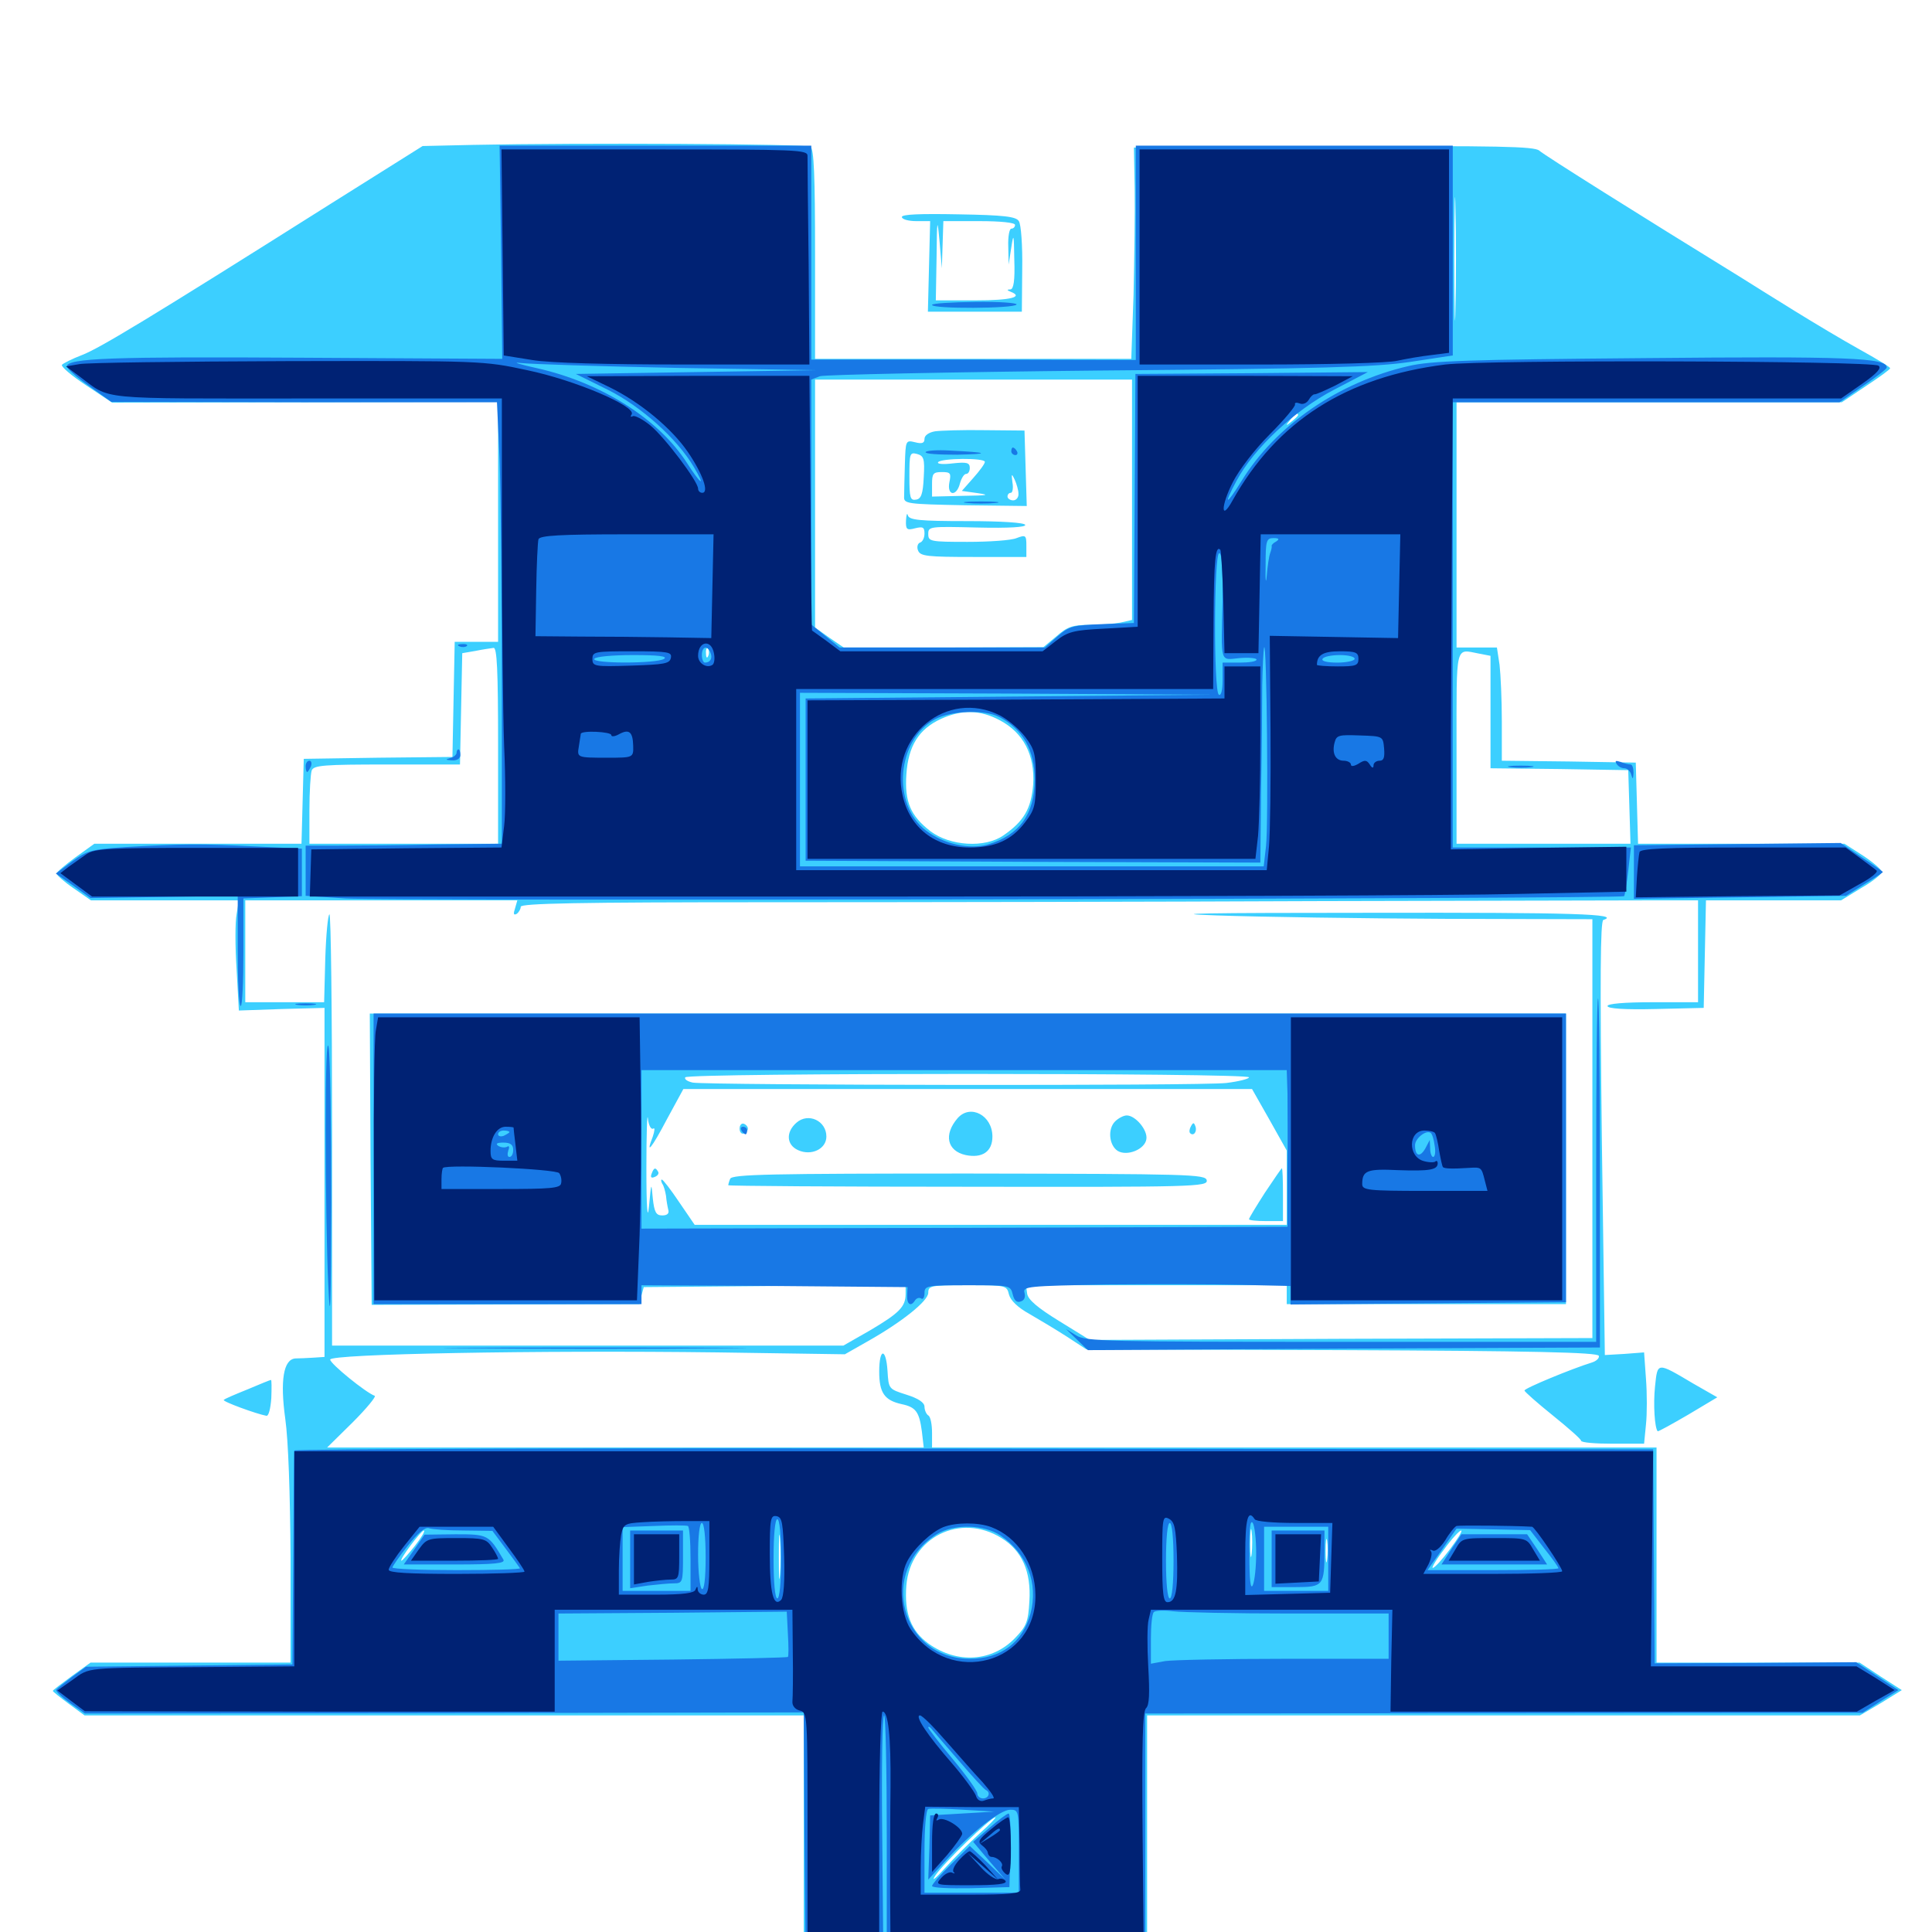 <svg xmlns="http://www.w3.org/2000/svg" viewBox="0 -1000 1000 1000">
	<path fill="#3ccfff" d="M244.727 -925L218.75 -924.414L171.484 -894.727C77.734 -835.547 51.562 -819.727 42.383 -816.211C37.305 -814.258 32.617 -811.914 32.031 -811.133C31.641 -810.156 37.109 -805.469 44.531 -800.586L58.008 -791.602L158.008 -791.797L257.812 -791.992V-729.883V-667.773H246.68H235.352L234.766 -638.086L234.18 -608.203L195.703 -607.812L157.227 -607.227L156.641 -585.352L156.055 -563.281H102.539H48.828L39.062 -556.25C33.789 -552.344 29.297 -548.633 29.297 -547.852C29.297 -547.07 33.203 -543.555 38.086 -540.234L47.07 -533.984H85.352H123.633L122.461 -526.758C121.68 -522.852 121.68 -509.961 122.461 -498.242L123.633 -476.953L145.898 -477.734L167.969 -478.32V-388.086V-297.656L162.109 -297.266C158.984 -297.07 154.688 -296.875 152.93 -296.875C146.68 -296.484 144.922 -285.352 147.656 -265.625C149.219 -254.688 150.195 -226.953 150.391 -193.75V-139.453H98.633H46.875L37.109 -132.422C31.836 -128.516 27.344 -125.195 27.344 -124.805C27.344 -124.414 31.055 -121.484 35.547 -118.164L43.75 -112.109H229.883H416.016V-49.609V12.891H504.883H593.75V-49.609V-112.109H778.125H962.695L973.633 -118.555L984.375 -125.195L973.438 -132.227L962.5 -139.453H909.961H857.422V-195.117V-250.781H669.922H482.422V-258.398C482.422 -262.695 481.641 -266.797 480.469 -267.383C479.492 -267.969 478.516 -270.117 478.516 -271.875C478.516 -274.023 475.391 -276.172 469.141 -278.125C459.961 -281.055 459.961 -281.055 459.375 -290.43C458.594 -302.539 455.078 -302.344 455.078 -290.039C455.078 -279.102 457.812 -275.195 466.602 -273.242C474.023 -271.68 475.781 -269.336 477.148 -259.18L478.125 -250.781H323.828H169.336L182.617 -263.867C189.844 -271.094 194.922 -277.344 193.945 -277.539C189.453 -279.102 170.898 -294.141 170.898 -296.289C170.898 -299.219 277.93 -301.172 371.484 -300L437.305 -299.023L448.633 -305.469C466.406 -315.43 480.469 -326.562 480.469 -330.859C480.469 -334.57 481.836 -334.766 500.781 -334.766C520.703 -334.766 521.094 -334.766 522.266 -329.883C523.047 -326.953 526.758 -323.242 532.812 -319.922C537.891 -316.992 546.68 -311.719 552.148 -308.203L562.305 -301.562L694.531 -301.172C793.164 -300.781 826.953 -300 827.539 -298.242C827.93 -297.07 826.367 -295.508 823.828 -294.727C813.672 -291.602 789.062 -281.445 789.062 -280.273C789.062 -279.688 795.703 -273.828 803.711 -267.383C811.719 -260.938 818.359 -255.078 818.359 -254.297C818.359 -253.32 825.781 -252.734 834.766 -252.734H850.977L851.953 -262.695C852.539 -268.164 852.539 -278.711 851.953 -286.328L850.977 -300L840.82 -299.219L830.664 -298.633L829.102 -410.938C828.125 -493.164 828.32 -523.242 829.883 -523.828C839.258 -526.953 814.648 -527.734 709.375 -527.539C624.023 -527.539 600.781 -527.148 629.883 -526.172C652.539 -525.391 705.469 -524.609 747.656 -524.414L824.219 -524.219V-415.82V-307.422L694.141 -307.031L564.062 -306.445L548.242 -316.211C537.109 -323.047 532.031 -327.344 531.641 -330.469L531.055 -334.766H598.438H666.016V-329.883V-325H738.281H810.547V-400.195V-475.391H500.977H191.406L191.797 -400L192.383 -324.609L261.719 -324.805L331.055 -325L332.031 -329.492L333.203 -333.789L400.977 -334.375L468.75 -334.766V-330.273C468.75 -323.633 465.43 -320.312 450.195 -311.328L436.523 -303.516H304.297H171.875V-415.43C171.875 -476.758 171.289 -526.953 170.508 -526.758C169.727 -526.367 168.75 -516.016 168.359 -503.711L167.773 -481.25H147.461H126.953V-507.617V-533.984H197.461H267.773L266.602 -529.883C265.625 -526.953 265.82 -526.172 267.383 -526.953C268.555 -527.734 269.531 -529.492 269.531 -530.664C269.531 -532.422 299.609 -533.008 397.07 -533.008C466.992 -533.008 596.094 -533.203 683.594 -533.594C771.094 -533.789 850.977 -533.984 860.938 -533.984H878.906V-507.617V-481.25H855.469C840.625 -481.25 832.031 -480.469 832.031 -479.297C832.031 -477.93 840.82 -477.344 857.031 -477.734L881.836 -478.32L882.422 -506.25L883.008 -533.984H917.969H952.93L963.477 -540.43C969.336 -543.75 974.023 -547.656 974.023 -548.633C974.023 -549.805 969.727 -553.516 964.453 -557.031L954.688 -563.281H901.172H847.852L847.266 -584.375L846.68 -605.273L812.109 -605.859L777.344 -606.25V-626.562C777.344 -637.695 776.758 -650.781 776.172 -655.859L774.805 -664.844H764.453H753.906V-728.32V-791.797H853.516H953.32L965.82 -800.195C972.656 -804.688 978.32 -808.789 978.32 -809.375C978.516 -809.961 971.289 -814.258 962.5 -819.141C953.711 -824.023 938.672 -833.008 928.906 -839.062C919.141 -845.117 906.25 -853.125 900.391 -856.836C849.609 -888.086 799.219 -919.727 796.68 -922.07C794.141 -924.219 775.391 -924.609 690.234 -924.219L586.914 -923.633L587.305 -902.148C587.5 -890.43 587.109 -865.82 586.719 -847.461L585.547 -814.258H503.711H421.875V-868.359C421.875 -909.375 421.289 -922.852 419.531 -924.023C417.188 -925.586 299.805 -926.172 244.727 -925ZM753.32 -840.234C753.125 -825.977 752.734 -837.5 752.734 -866.016C752.734 -894.531 753.125 -906.055 753.32 -891.992C753.711 -877.734 753.711 -854.297 753.32 -840.234ZM393.164 -808.008C400.977 -808.203 394.141 -808.594 377.93 -808.594C361.914 -808.594 355.469 -808.203 363.867 -808.008C372.266 -807.617 385.352 -807.617 393.164 -808.008ZM612.891 -808.008C615.82 -808.398 612.891 -808.789 606.445 -808.789C600 -808.789 597.656 -808.398 601.172 -808.008C604.688 -807.617 609.961 -807.617 612.891 -808.008ZM585.938 -741.211V-679.102L579.883 -677.734C576.562 -677.148 569.141 -676.562 563.672 -676.562C555.273 -676.562 552.344 -675.586 546.875 -670.703L540.039 -665.039L488.477 -664.844H436.719L429.297 -669.922L421.875 -675.195V-739.258V-803.516H503.906H585.938ZM671.875 -785.156C671.875 -784.766 670.312 -783.203 668.555 -781.836C665.43 -779.297 665.234 -779.492 667.773 -782.617C670.312 -785.742 671.875 -786.719 671.875 -785.156ZM257.812 -614.062V-563.281H208.984H160.156V-580.664C160.156 -590.234 160.742 -599.414 161.328 -601.172C162.305 -603.906 167.578 -604.297 200.391 -604.297H238.086L238.672 -633.203L239.258 -661.914L246.094 -663.086C249.805 -663.867 254.102 -664.453 255.469 -664.648C257.227 -664.844 257.812 -653.516 257.812 -614.062ZM366.602 -660.547C366.016 -658.984 365.43 -659.57 365.43 -661.719C365.234 -663.867 365.82 -665.039 366.406 -664.258C366.992 -663.672 367.188 -661.914 366.602 -660.547ZM765.43 -661.719L771.484 -660.547V-631.445V-602.344L807.227 -601.953L842.773 -601.367L843.359 -582.422L843.945 -563.281H798.828H753.906V-613.086C753.906 -667.383 753.125 -664.062 765.43 -661.719ZM421.289 -640.234C422.07 -640.82 420.898 -641.406 418.75 -641.211C416.602 -641.211 416.016 -640.625 417.578 -640.039C418.945 -639.453 420.703 -639.648 421.289 -640.234ZM517.578 -627.148C529.688 -620.703 535.742 -609.18 534.766 -593.945C533.789 -581.445 529.883 -574.805 519.336 -567.578C509.766 -560.938 491.797 -562.109 481.641 -569.727C471.289 -577.734 468.164 -584.961 469.141 -599.219C470.117 -613.867 475.586 -622.656 487.109 -627.93C497.852 -632.812 507.422 -632.617 517.578 -627.148ZM646.484 -442.383C646.484 -441.602 641.211 -440.234 634.766 -439.453C621.68 -437.891 366.406 -438.281 358.594 -439.648C355.859 -440.234 354.102 -441.406 354.688 -442.383C356.055 -444.727 646.484 -444.727 646.484 -442.383ZM657.031 -420.508L666.016 -404.492V-385.352V-366.016H512.695H359.57L351.562 -377.734C347.266 -384.18 343.164 -389.453 342.578 -389.453C341.992 -389.453 342.188 -388.477 342.773 -387.305C343.555 -386.328 344.336 -383.398 344.727 -381.055C344.922 -378.711 345.508 -375.391 345.898 -373.828C346.484 -371.875 345.312 -370.898 342.773 -370.898C339.648 -370.898 338.672 -372.461 337.891 -379.688C337.109 -388.281 337.109 -388.281 335.938 -375.781C335.156 -367.578 334.57 -374.414 334.57 -395.312C334.57 -413.086 334.961 -424.609 335.352 -421.094C335.742 -417.578 336.914 -415.234 338.086 -415.82C339.062 -416.602 338.867 -414.648 337.891 -411.719C333.984 -401.758 337.109 -405.273 345.312 -420.898L353.711 -436.328H500.977H648.047ZM740.234 -410.938C742.578 -412.5 742.383 -412.891 738.867 -412.891C736.328 -412.891 734.375 -412.109 734.375 -410.938C734.375 -408.398 736.523 -408.398 740.234 -410.938ZM355.469 -366.797C355.469 -368.359 346.484 -369.141 341.797 -367.773C338.086 -366.797 339.062 -366.406 346.289 -366.211C351.367 -366.016 355.469 -366.406 355.469 -366.797ZM403.711 -184.961C403.32 -179.688 403.125 -183.984 403.125 -194.141C403.125 -204.297 403.32 -208.594 403.711 -203.516C404.102 -198.242 404.102 -190.039 403.711 -184.961ZM647.852 -195.703C647.461 -192.188 647.07 -194.531 647.07 -200.977C647.07 -207.422 647.461 -210.352 647.852 -207.422C648.242 -204.492 648.242 -199.219 647.852 -195.703ZM518.359 -203.906C528.906 -197.461 533.789 -186.523 532.812 -171.289C532.227 -160.547 531.25 -158.203 525.391 -152.148C513.477 -139.844 495.508 -138.672 480.664 -149.219C471.484 -155.859 467.969 -165.039 469.141 -179.492C471.289 -204.297 497.07 -217.188 518.359 -203.906ZM214.844 -200C211.523 -195.703 208.203 -192.188 207.812 -192.188C206.25 -192.188 217.773 -207.617 219.336 -207.812C220.312 -207.812 218.164 -204.297 214.844 -200ZM750.586 -198.242C746.484 -192.773 742.578 -188.477 741.602 -188.477C740.82 -188.281 743.359 -192.773 747.461 -198.047C751.367 -203.516 755.469 -207.812 756.25 -207.812C757.227 -207.812 754.492 -203.516 750.586 -198.242ZM686.914 -192.773C686.523 -189.648 686.133 -191.797 686.133 -197.07C686.133 -202.539 686.523 -204.883 686.914 -202.539C687.305 -200 687.305 -195.703 686.914 -192.773ZM525.391 -62.5C525.391 -64.062 519.727 -63.281 518.75 -61.523C517.969 -60.547 519.336 -60.156 521.484 -60.742C523.633 -61.328 525.391 -62.109 525.391 -62.5ZM507.227 -51.172C502.148 -46.484 493.945 -38.477 489.062 -33.008C483.984 -27.344 481.836 -25.781 484.18 -29.297C488.281 -35.547 512.891 -59.375 515.234 -59.375C515.82 -59.375 512.305 -55.664 507.227 -51.172ZM483.984 -776.758C480.664 -776.172 478.516 -774.609 478.516 -772.852C478.516 -770.703 477.344 -770.117 473.633 -771.094C468.75 -772.266 468.75 -772.07 468.359 -759.57C468.164 -752.539 467.969 -745.117 467.969 -742.969C467.773 -739.258 469.141 -739.062 499.609 -738.477L531.445 -738.086L530.859 -757.617L530.273 -777.148L509.766 -777.344C498.438 -777.539 486.914 -777.148 483.984 -776.758ZM509.375 -768.945C514.453 -769.336 509.766 -769.531 499.023 -769.531C488.281 -769.531 484.18 -769.336 489.844 -768.945C495.508 -768.555 504.297 -768.555 509.375 -768.945ZM478.125 -752.93C477.734 -744.336 476.758 -741.797 474.219 -741.406C471.094 -740.82 470.703 -742.383 470.703 -753.32C470.703 -765.234 470.898 -766.016 474.609 -765.039C478.125 -764.062 478.711 -762.695 478.125 -752.93ZM509.766 -760.938C509.766 -759.961 507.031 -756.25 503.711 -752.539L497.852 -745.898L506.25 -744.727C512.695 -743.75 511.133 -743.555 498.633 -743.359L482.422 -742.969V-749.414C482.422 -754.883 483.008 -755.664 487.5 -755.664C491.992 -755.664 492.383 -755.078 491.406 -750.391C490.039 -743.359 495.117 -742.773 496.875 -749.805C497.656 -752.539 499.023 -754.688 500 -754.688C501.172 -754.688 501.953 -756.055 501.953 -757.812C501.953 -760.547 500.391 -760.938 493.164 -760.156C488.477 -759.57 484.961 -759.766 485.547 -760.742C486.914 -762.891 509.766 -763.086 509.766 -760.938ZM527.148 -744.531C527.344 -742.578 525.977 -741.016 524.414 -741.016C522.852 -741.016 521.484 -741.992 521.484 -742.969C521.484 -744.141 522.266 -744.922 523.242 -744.922C524.023 -744.922 524.609 -747.266 524.023 -750.391C523.438 -754.883 523.633 -755.078 525.195 -751.758C526.172 -749.609 527.148 -746.289 527.148 -744.531ZM468.945 -730.664C468.75 -725.977 469.336 -725.391 473.633 -726.562C477.734 -727.539 478.516 -727.148 478.516 -723.828C478.516 -721.68 477.539 -719.531 476.172 -719.141C475 -718.75 474.414 -716.797 475.195 -715.039C476.367 -712.109 479.883 -711.719 503.906 -711.719H531.25V-717.578C531.25 -723.047 530.859 -723.242 526.172 -721.484C523.438 -720.312 512.109 -719.531 500.781 -719.531C481.445 -719.531 480.469 -719.727 480.469 -723.633C480.469 -727.539 481.25 -727.539 505.859 -726.953C522.266 -726.562 531.055 -727.148 530.664 -728.32C530.273 -729.492 518.359 -730.273 500.391 -730.273C475.781 -730.273 470.703 -730.859 469.922 -733.203C469.531 -734.766 469.141 -733.789 468.945 -730.664ZM495.703 -421.289C488.281 -412.695 490.234 -404.297 499.805 -402.148C508.398 -400.391 513.672 -403.906 513.672 -411.719C513.672 -422.656 502.344 -428.711 495.703 -421.289ZM412.305 -418.945C406.641 -414.062 407.031 -407.422 413.086 -404.688C419.922 -401.562 427.734 -405.273 427.734 -411.719C427.734 -419.922 418.359 -424.219 412.305 -418.945ZM577.148 -419.531C573.242 -415.625 574.023 -407.227 578.516 -404.297C583.398 -401.367 592.578 -405.078 593.359 -410.352C594.141 -415.039 587.695 -422.656 583.203 -422.656C581.641 -422.656 578.906 -421.289 577.148 -419.531ZM382.812 -415.82C382.812 -414.062 383.789 -412.891 384.961 -413.281C386.133 -413.672 387.109 -414.844 387.109 -415.82C387.109 -416.797 386.133 -417.969 384.961 -418.359C383.789 -418.75 382.812 -417.578 382.812 -415.82ZM616.406 -416.992C615.625 -415.625 615.43 -414.062 616.016 -413.477C617.773 -411.719 619.727 -414.258 618.75 -416.992C617.969 -419.141 617.578 -419.141 616.406 -416.992ZM337.305 -392.578C336.523 -390.625 337.109 -390.039 338.867 -390.82C340.43 -391.406 341.211 -392.578 340.625 -393.555C339.258 -395.898 338.477 -395.703 337.305 -392.578ZM654.688 -382.617C650.195 -375.586 646.484 -369.531 646.484 -368.945C646.484 -368.359 650.391 -367.969 655.273 -367.969H664.062V-381.641C664.062 -389.258 663.867 -395.312 663.477 -395.312C663.281 -395.312 659.375 -389.648 654.688 -382.617ZM377.93 -389.844C377.344 -388.477 376.953 -386.914 376.953 -386.523C376.953 -386.133 432.812 -385.742 501.172 -385.742C617.969 -385.547 625.195 -385.742 624.609 -389.062C624.023 -392.188 616.211 -392.383 501.562 -392.578C398.633 -392.578 378.906 -392.188 377.93 -389.844ZM466.797 -887.695C466.797 -886.523 470.117 -885.547 474.219 -885.547H481.445L480.859 -862.109L480.273 -838.672H504.492H528.906L529.102 -860.742C529.297 -872.656 528.516 -883.984 527.344 -885.547C525.977 -887.891 519.727 -888.672 496.094 -889.062C476.172 -889.453 466.797 -889.062 466.797 -887.695ZM487.891 -873.438L488.281 -885.547H506.836C517.969 -885.547 525.391 -884.766 525.391 -883.594C525.391 -882.617 524.609 -881.641 523.438 -881.641C522.461 -881.641 521.68 -877.539 521.875 -872.461L522.07 -863.086L523.438 -871.875C524.609 -879.688 524.805 -878.906 525 -865.625C525.391 -854.688 524.609 -850.391 523.047 -850.195C521.094 -850.195 521.094 -849.805 523.047 -849.023C530.078 -846.289 523.242 -844.531 504.883 -844.531H484.375L484.766 -866.602C484.961 -887.109 485.156 -887.695 486.328 -874.805L487.5 -861.133ZM856.641 -282.422C855.664 -273.047 856.445 -260.938 858.008 -259.18C858.398 -258.984 865.43 -262.891 873.828 -267.773L888.867 -276.758L876.562 -283.789C857.422 -295.117 858.008 -295.117 856.641 -282.422ZM128.125 -280.859C121.875 -278.32 116.211 -275.977 115.82 -275.391C115.039 -274.609 132.617 -268.164 137.891 -267.188C139.062 -266.992 140.039 -270.898 140.43 -276.367C140.625 -281.641 140.625 -285.938 140.234 -285.742C139.844 -285.742 134.57 -283.594 128.125 -280.859Z"/>
	<path fill="#1878e5" d="M259.375 -869.531L259.961 -814.258L156.836 -814.844C57.812 -815.43 34.961 -814.648 34.57 -810.352C34.57 -809.375 39.648 -804.688 46.094 -800.195L57.617 -791.992L157.422 -791.797H257.227L258.594 -762.109C259.18 -745.703 259.766 -694.141 259.766 -647.852V-563.281L225.977 -562.891C207.617 -562.5 184.766 -562.305 175.195 -562.305H158.203V-549.219V-536.328L178.906 -534.961C199.414 -533.594 839.258 -534.766 840.625 -536.133C841.016 -536.523 841.992 -542.383 842.773 -549.219L844.141 -561.328H798.047H751.953V-676.562V-791.797H851.953H952.148L964.258 -800.195C970.898 -804.688 976.562 -808.984 976.562 -809.766C976.758 -814.844 956.055 -815.625 851.562 -814.648C759.961 -813.867 741.016 -813.281 729.102 -810.547C692.773 -802.148 660.352 -779.883 642.578 -750.977C634.57 -738.086 633.008 -738.086 640.039 -751.172C649.023 -767.969 670.117 -787.695 690.43 -798.242L708.008 -807.422L647.852 -806.836L587.695 -806.445L587.305 -741.992L586.914 -677.539L570.508 -676.953C555.469 -676.367 553.516 -675.977 547.461 -670.703L540.82 -664.844H487.695H434.57L427.148 -670.898L419.922 -676.758V-740.234V-803.516L424.414 -805.273C426.758 -806.055 491.602 -807.422 568.359 -808.203C684.375 -809.18 711.719 -809.961 730.078 -812.695L751.953 -816.016V-870.312V-924.609H669.922H587.891V-869.141V-813.672L503.906 -813.867H419.922V-869.336V-924.609H339.258H258.594ZM350.586 -809.57L422.852 -808.398L360.547 -807.422L298.047 -806.445L314.648 -798.242C331.836 -789.648 350.391 -773.047 359.18 -758.203C365.625 -747.266 362.695 -749.219 355.469 -760.547C340.82 -783.203 311.133 -801.953 278.125 -809.375C268.555 -811.523 264.648 -812.695 269.531 -812.109C274.414 -811.523 310.938 -810.352 350.586 -809.57ZM285.938 -720.117C286.914 -720.898 286.328 -721.484 284.57 -721.484C282.617 -721.484 281.25 -719.922 281.25 -718.164C281.25 -716.211 282.031 -715.43 282.812 -716.602C283.594 -717.773 284.961 -719.141 285.938 -720.117ZM660.547 -719.727C658.984 -718.945 658.008 -717.773 658.203 -717.383C658.398 -716.992 658.008 -715.234 657.422 -713.672C656.836 -712.109 656.055 -706.836 655.664 -701.953C655.273 -697.07 654.883 -699.609 655.078 -707.422C655.078 -720.117 655.469 -721.484 659.18 -721.484C662.109 -721.484 662.305 -720.898 660.547 -719.727ZM632.812 -689.844C632.031 -655.859 631.25 -658.398 641.602 -659.375C646.484 -659.766 650.391 -659.375 650.391 -658.594C650.391 -657.617 646.484 -657.031 641.602 -657.031H632.812V-648.047C632.812 -642.773 632.031 -639.648 630.859 -640.43C628.125 -642.188 628.32 -713.672 631.055 -713.672C632.422 -713.672 633.008 -706.055 632.812 -689.844ZM655.273 -561.914L654.102 -551.562H533.984H414.062V-596.484V-641.406L521.094 -641.016L627.93 -640.43L522.461 -639.453L416.992 -638.477V-596.484V-554.492L534.766 -553.906L652.344 -553.516L652.734 -591.016C653.125 -611.719 653.32 -636.133 653.32 -645.312C653.516 -654.492 653.906 -663.281 654.297 -664.844C655.664 -669.727 656.641 -573.047 655.273 -561.914ZM367.773 -662.109C368.945 -659.18 367.578 -657.031 364.844 -657.031C364.062 -657.031 363.281 -658.789 363.281 -660.938C363.281 -665.43 366.211 -666.211 367.773 -662.109ZM343.75 -658.984C339.844 -656.445 306.055 -656.445 307.617 -658.984C308.203 -660.156 317.188 -660.938 327.734 -660.938C340.625 -660.938 345.703 -660.352 343.75 -658.984ZM701.172 -658.984C701.172 -658.008 697.07 -657.031 692.188 -657.031C686.914 -657.031 683.789 -657.812 684.57 -658.984C685.156 -660.156 689.258 -660.938 693.555 -660.938C697.656 -660.938 701.172 -660.156 701.172 -658.984ZM517.188 -628.906C529.492 -622.461 535.547 -611.719 535.547 -596.484C535.547 -578.711 527.734 -567.773 511.328 -562.891C501.758 -560.156 488.477 -563.086 479.297 -570.117C461.328 -583.789 464.258 -617.188 483.984 -627.734C492.578 -632.227 509.57 -632.812 517.188 -628.906ZM482.422 -842.188C482.422 -840.039 525 -840.234 526.172 -842.383C526.758 -843.164 517.188 -843.945 504.883 -843.75C492.578 -843.555 482.422 -842.969 482.422 -842.188ZM479.102 -766.016C478.711 -765.039 485.938 -764.648 495.508 -764.648C513.086 -765.039 511.719 -765.82 491.602 -766.797C485.156 -767.188 479.688 -766.797 479.102 -766.016ZM523.438 -766.406C523.438 -765.43 524.414 -764.453 525.586 -764.453C526.562 -764.453 526.953 -765.43 526.367 -766.406C525.781 -767.578 524.805 -768.359 524.219 -768.359C523.828 -768.359 523.438 -767.578 523.438 -766.406ZM500.586 -739.648C496.484 -740.039 499.805 -740.43 507.812 -740.43C515.82 -740.43 519.141 -740.039 515.234 -739.648C511.133 -739.258 504.492 -739.258 500.586 -739.648ZM237.891 -665.43C236.328 -666.016 236.914 -666.602 239.062 -666.602C241.211 -666.797 242.383 -666.211 241.602 -665.625C241.016 -665.039 239.258 -664.844 237.891 -665.43ZM236.328 -610.352C236.328 -609.375 234.766 -608.008 233.008 -607.617C230.273 -606.836 230.664 -606.641 233.984 -606.445C236.523 -606.25 238.281 -607.422 238.281 -609.18C238.281 -610.742 237.891 -612.109 237.305 -612.109C236.719 -612.109 236.328 -611.328 236.328 -610.352ZM158.203 -603.32C158.203 -601.758 158.594 -600.391 158.984 -600.391C159.375 -600.391 160.156 -601.758 160.938 -603.32C161.523 -604.883 161.133 -606.25 160.156 -606.25C158.984 -606.25 158.203 -604.883 158.203 -603.32ZM836.719 -604.688C837.5 -603.32 839.258 -602.344 840.82 -602.344C842.188 -602.344 843.945 -600.781 844.336 -599.023C845.117 -596.289 845.312 -596.68 845.508 -600C845.508 -602.344 844.922 -604.297 843.945 -604.297C842.969 -604.297 840.625 -604.883 838.672 -605.664C836.328 -606.445 835.742 -606.25 836.719 -604.688ZM781.836 -602.93C778.711 -603.32 781.25 -603.711 787.109 -603.711C792.969 -603.711 795.508 -603.32 792.578 -602.93C789.453 -602.539 784.766 -602.539 781.836 -602.93ZM64.453 -561.523C47.461 -560.352 45.117 -559.766 37.305 -554.102L28.906 -547.852L37.891 -541.602L46.875 -535.156L84.961 -535.742L123.047 -536.328V-507.812C123.047 -492.188 123.633 -479.297 124.609 -479.297C125.391 -479.297 125.977 -491.797 125.977 -507.031V-534.961L141.211 -535.547L156.25 -536.133V-548.438V-560.742L131.445 -561.914C104.883 -563.281 94.141 -563.281 64.453 -561.523ZM845.703 -548.633V-534.766L900.586 -535.547L955.469 -536.328L965.039 -542.383C970.312 -545.508 974.609 -548.438 974.609 -548.633C974.609 -548.828 969.727 -552.344 963.672 -556.25L952.734 -563.672L899.219 -563.086L845.703 -562.5ZM826.172 -394.336V-305.469H694.336C573.438 -305.469 561.914 -305.664 557.031 -308.789L551.758 -312.109L557.422 -306.641L563.086 -301.172L695.703 -301.953L828.125 -302.539V-392.969C828.125 -442.578 827.734 -483.203 827.148 -483.203C826.562 -483.203 826.172 -443.164 826.172 -394.336ZM153.906 -479.883C151.367 -480.273 153.32 -480.664 158.203 -480.664C163.086 -480.664 165.039 -480.273 162.695 -479.883C160.156 -479.492 156.25 -479.492 153.906 -479.883ZM193.359 -400.195V-325H262.695H332.031V-329.883V-334.766L400.977 -334.375L469.727 -333.789L469.531 -329.492C469.336 -324.805 471.484 -323.438 473.633 -326.953C474.414 -328.125 475.781 -328.516 476.758 -327.93C477.734 -327.148 478.516 -328.516 478.516 -330.664C478.516 -334.57 479.688 -334.766 500.781 -334.766C522.852 -334.766 523.047 -334.766 524.219 -329.883C525 -326.758 526.367 -325.586 528.32 -326.367C530.273 -326.953 530.859 -328.711 530.273 -330.859C529.297 -334.18 532.031 -334.375 573.242 -335.156C597.461 -335.352 628.711 -335.352 642.578 -334.961L667.969 -334.375V-329.688V-324.805L739.258 -325.391L810.547 -325.977V-400.781V-475.391H501.953H193.359ZM666.406 -433.984C666.406 -427.148 666.602 -408.984 666.406 -393.359V-365.039L499.219 -364.453L332.031 -364.062V-405.078V-446.094H499.023H666.016ZM263.672 -414.062C263.672 -413.672 262.305 -412.891 260.742 -412.109C259.18 -411.523 257.812 -411.914 257.812 -412.891C257.812 -414.062 259.18 -414.844 260.742 -414.844C262.305 -414.844 263.672 -414.453 263.672 -414.062ZM742.578 -407.031C743.164 -403.906 742.773 -401.172 741.797 -401.172C741.016 -401.172 740.234 -403.125 740.234 -405.664L740.039 -409.961L737.695 -405.469C734.961 -400.781 732.422 -401.562 732.422 -407.227C732.422 -410.742 738.086 -415.234 740.43 -413.672C741.211 -413.281 742.188 -410.352 742.578 -407.031ZM265.625 -404.883C265.625 -402.734 264.844 -401.172 263.672 -401.172C262.695 -401.172 262.5 -402.539 263.086 -404.492C263.867 -406.25 263.477 -407.227 262.5 -406.445C261.328 -405.859 259.375 -406.055 258.008 -406.836C256.25 -408.008 257.227 -408.594 260.547 -408.594C264.258 -408.594 265.625 -407.422 265.625 -404.883ZM383.789 -414.844C384.375 -413.867 385.352 -412.891 385.938 -412.891C386.328 -412.891 386.719 -413.867 386.719 -414.844C386.719 -416.016 385.742 -416.797 384.57 -416.797C383.594 -416.797 383.203 -416.016 383.789 -414.844ZM168.555 -414.844C168.555 -386.328 169.141 -350.391 169.922 -334.766C170.898 -312.891 171.289 -322.852 171.484 -377.734C171.484 -416.992 170.898 -452.93 170.117 -457.812C169.141 -463.281 168.555 -446.68 168.555 -414.844ZM244.727 -302.148C209.57 -302.344 237.891 -302.539 307.617 -302.539C377.539 -302.539 406.25 -302.344 371.68 -302.148C337.109 -301.758 280.078 -301.758 244.727 -302.148ZM152.344 -249.219C152.148 -248.438 151.953 -223.242 151.758 -193.164L151.367 -138.477L98.047 -137.891L44.531 -137.305L37.305 -132.031C33.398 -129.102 29.688 -126.172 29.102 -125.391C28.711 -124.609 31.836 -121.68 36.133 -118.555L43.945 -113.086L229.883 -113.281L416.016 -113.672L416.406 -50.977L416.992 11.914L437.109 12.5L457.227 13.086L456.641 -49.609C456.25 -83.984 456.641 -112.109 457.617 -112.109C458.398 -112.109 458.984 -83.984 458.984 -49.609V12.891L525.977 12.5L592.773 11.914V-50.586V-113.086L778.32 -113.281L964.062 -113.477L973.242 -119.336L982.617 -125.195L971.68 -132.422L960.742 -139.648L908.594 -139.258L856.445 -139.062L856.055 -194.336L855.664 -249.805L503.906 -250.195C310.547 -250.586 152.344 -250 152.344 -249.219ZM404.297 -193.164C404.297 -180.859 403.516 -172.656 402.344 -172.656C401.172 -172.656 400.391 -180.859 400.391 -193.164C400.391 -205.469 401.172 -213.672 402.344 -213.672C403.516 -213.672 404.297 -205.469 404.297 -193.164ZM650.195 -196.094C650.195 -189.062 649.414 -181.641 648.438 -179.492C647.266 -176.953 646.68 -182.422 646.68 -195.117C646.484 -208.398 647.07 -213.672 648.438 -211.719C649.414 -210.156 650.195 -203.125 650.195 -196.094ZM357.422 -192.969V-176.562H339.844H322.266V-193.164V-209.57L338.477 -210.156C347.266 -210.547 355.078 -210.547 356.055 -210.156C356.836 -209.766 357.422 -202.148 357.422 -192.969ZM365.234 -193.945C365.234 -182.812 364.453 -176.758 363.281 -177.539C362.305 -178.125 361.328 -186.133 361.328 -195.312C361.328 -204.883 362.109 -211.719 363.281 -211.719C364.453 -211.719 365.234 -204.492 365.234 -193.945ZM607.422 -192.188C607.422 -180.469 606.641 -172.656 605.469 -172.656C604.297 -172.656 603.516 -180.469 603.516 -192.188C603.516 -203.906 604.297 -211.719 605.469 -211.719C606.641 -211.719 607.422 -203.906 607.422 -192.188ZM239.844 -207.812L254.883 -207.617L261.719 -198.438C265.43 -193.555 268.75 -188.867 269.141 -188.281C269.336 -187.695 254.688 -187.305 236.328 -187.305C218.164 -187.305 203.125 -187.891 203.125 -188.672C203.125 -189.258 206.641 -194.336 211.133 -200C216.406 -206.641 220.117 -209.766 222.07 -208.984C223.633 -208.398 231.641 -207.812 239.844 -207.812ZM517.773 -205.273C531.641 -195.898 537.5 -180.469 533.398 -164.844C529.297 -149.805 517.969 -141.406 501.953 -141.406C466.211 -141.406 454.297 -187.305 485.156 -206.055C493.945 -211.328 509.375 -210.938 517.773 -205.273ZM687.5 -193.164V-176.562H670.898H654.297V-193.164V-209.766H670.898H687.5ZM799.219 -198.633C803.32 -193.555 806.641 -188.867 806.641 -188.281C806.641 -187.695 791.406 -187.305 772.656 -187.305H738.867L746.484 -198.047L753.906 -208.789L773.047 -208.398L791.992 -208.008ZM407.812 -142.383C407.422 -141.992 380.664 -141.406 348.047 -141.016L289.062 -140.43V-152.539V-164.844L348.242 -165.234L407.227 -165.82L407.812 -154.297C408.203 -148.047 408.203 -142.578 407.812 -142.383ZM667.188 -164.844H718.75V-153.125V-141.406H664.648C634.766 -141.406 607.031 -140.82 603.125 -140.234L595.703 -138.867V-151.562C595.703 -158.594 596.289 -164.844 597.266 -165.625C598.047 -166.406 602.539 -166.602 607.227 -166.016C611.914 -165.43 638.867 -164.844 667.188 -164.844ZM496.289 -88.672C503.125 -80.664 509.375 -73.828 510.352 -73.438C512.891 -72.266 511.719 -69.141 508.789 -69.141C507.227 -69.141 505.859 -70.312 505.859 -71.68C505.859 -73.047 500.195 -81.055 493.164 -89.453C486.133 -97.852 480.469 -105.273 480.469 -105.859C480.469 -106.445 481.25 -106.25 482.031 -105.273C483.008 -104.102 489.258 -96.68 496.289 -88.672ZM498.047 -61.328L481.445 -60.352L481.055 -43.75L480.469 -27.148L489.844 -37.305C502.734 -51.562 517.773 -63.281 522.852 -63.281C527.344 -63.281 527.344 -62.891 527.344 -41.797V-20.312H502.93H478.516V-41.602C478.516 -53.711 479.297 -63.281 480.469 -63.672C481.445 -64.062 489.648 -63.867 498.438 -63.281L514.648 -62.305ZM326.172 -192.969V-177.93L335.156 -179.297C340.234 -179.883 346.289 -180.469 348.828 -180.469C353.32 -180.469 353.516 -181.055 353.516 -194.141V-207.812H339.844H326.172ZM214.453 -198.047L208.984 -190.234H235.547C256.055 -190.234 261.719 -190.82 260.547 -192.773C252.93 -205.664 252.734 -205.859 235.742 -205.859L219.727 -205.664ZM658.203 -193.164V-178.516H670.703C684.961 -178.516 685.547 -179.297 685.547 -197.656V-207.812H671.875H658.203ZM751.172 -198.047L746.094 -190.234H773.438H800.781L795.703 -198.047L790.43 -205.859H773.438H756.445ZM512.109 -53.906L503.711 -46.68L511.914 -36.914L520.312 -27.148L511.133 -35.938L501.953 -44.531L492.188 -34.961C486.719 -29.688 482.422 -24.609 482.422 -23.828C482.422 -22.852 491.406 -22.461 502.539 -22.656L522.461 -23.242L523.047 -42.383C523.242 -52.734 522.852 -61.328 522.07 -61.328C521.289 -61.328 516.797 -58.008 512.109 -53.906Z"/>
	<path fill="#002274" d="M260.156 -869.336L260.742 -816.016L275.391 -813.672C284.57 -812.109 314.453 -811.328 354.492 -811.328H418.945L418.555 -863.477C418.164 -892.383 417.969 -917.383 417.969 -919.336C417.969 -922.461 412.891 -922.656 338.867 -922.656H259.57ZM589.844 -866.992V-811.328H652.539C686.914 -811.328 718.75 -812.109 723.242 -813.281C727.734 -814.258 735.547 -815.625 740.82 -816.211L750 -817.383V-870.117V-922.656H669.922H589.844ZM41.016 -811.523L34.18 -810.352L41.016 -805.273C57.812 -792.773 48.047 -793.75 158.594 -793.75H259.766V-719.141C259.766 -677.93 260.352 -630.664 260.938 -613.867C261.719 -597.266 261.719 -578.516 260.938 -572.461L259.57 -561.328L210.352 -560.938L161.133 -560.352L160.742 -548.242L160.352 -535.938H445.117C601.758 -535.938 755.078 -536.523 785.742 -537.305L841.797 -538.477V-550.195V-561.719L796.484 -561.133L750.977 -560.352V-618.945C751.172 -651.172 751.367 -703.711 751.562 -735.742L751.953 -793.75H852.539H952.93L963.867 -801.367C971.68 -806.836 974.023 -809.57 972.266 -810.742C968.164 -813.281 769.336 -813.867 748.047 -811.328C696.68 -804.883 660.938 -782.031 637.891 -740.82C631.836 -729.883 631.836 -738.086 638.086 -750.391C641.211 -756.641 649.414 -767.383 657.227 -775.195C664.648 -782.617 670.508 -789.648 670.312 -790.625C669.922 -791.602 671.094 -791.797 672.656 -791.211C674.414 -790.43 676.367 -791.406 677.344 -792.969C678.32 -794.727 679.688 -795.898 680.273 -795.898C681.055 -795.703 685.742 -797.852 691.016 -800.391L700.195 -805.273L644.531 -805.469H588.867V-740.625V-675.586L571.289 -674.609C555.859 -673.828 552.734 -673.047 546.68 -668.359L539.648 -662.891H487.305H434.961L427.93 -668.164C424.023 -670.898 420.703 -673.438 420.312 -673.633C420.117 -673.828 419.727 -703.516 419.531 -739.844L418.945 -805.469H361.328L303.711 -805.273L315.43 -799.609C331.445 -791.797 347.656 -778.32 356.055 -766.016C363.672 -754.883 367.188 -744.922 363.477 -744.922C362.305 -744.922 361.328 -745.898 361.328 -747.07C361.328 -750.781 344.141 -773.633 336.523 -779.883C332.617 -783.008 328.516 -785.156 327.539 -784.57C326.367 -783.984 326.172 -784.375 326.953 -785.547C329.492 -789.648 297.461 -803.32 272.852 -808.398C250.195 -813.281 249.414 -813.281 148.828 -813.086C93.359 -812.891 44.727 -812.305 41.016 -811.523ZM368.75 -696.68L368.164 -669.727L345.703 -670.117C333.398 -670.312 312.891 -670.508 300.195 -670.508L277.148 -670.703L277.539 -694.531C277.734 -707.617 278.32 -719.531 278.711 -720.898C279.492 -722.852 290.039 -723.438 324.414 -723.438H369.336ZM724.219 -696.68L723.633 -669.727L690.43 -670.312L657.227 -670.898L657.617 -622.461C657.812 -595.898 657.422 -568.555 656.836 -561.914L655.664 -549.609H533.984H412.109V-596.484V-643.359H520.117H627.93L628.125 -678.516C628.32 -710.156 629.102 -717.969 631.641 -715.43C632.031 -715.039 632.812 -702.734 633.203 -688.281L633.789 -661.914H642.578H651.367L651.953 -692.773L652.539 -723.438H688.672H724.805ZM369.531 -661.914C370.117 -659.18 369.727 -656.445 368.75 -655.859C365.82 -653.906 361.328 -656.641 361.328 -660.547C361.328 -668.164 368.164 -669.336 369.531 -661.914ZM347.266 -659.57C346.68 -656.445 343.945 -656.055 326.562 -655.469C307.617 -654.883 306.641 -655.078 306.641 -658.984C306.641 -662.695 307.812 -662.891 327.344 -662.891C345.898 -662.891 347.852 -662.5 347.266 -659.57ZM703.125 -658.984C703.125 -655.469 701.758 -655.078 692.383 -655.078C686.523 -655.078 681.641 -655.469 681.641 -655.859C681.641 -660.938 684.766 -662.891 693.555 -662.891C701.758 -662.891 703.125 -662.305 703.125 -658.984ZM316.406 -619.531C316.406 -618.555 318.164 -618.75 320.312 -619.922C325.586 -622.852 327.539 -621.289 327.734 -614.062C327.93 -607.812 327.734 -607.812 314.453 -607.812C298.633 -607.812 298.633 -607.812 299.609 -613.672C300 -616.602 300.586 -619.531 300.586 -620.117C300.781 -622.07 316.406 -621.289 316.406 -619.531ZM716.406 -612.695C716.797 -607.812 716.211 -606.25 714.062 -606.25C712.305 -606.25 710.938 -605.078 710.938 -603.906C710.938 -602.148 710.156 -602.344 708.984 -604.297C707.422 -606.641 706.445 -606.836 703.125 -604.688C700.781 -603.32 699.219 -603.125 699.219 -604.297C699.219 -605.273 697.461 -606.25 695.508 -606.25C691.211 -606.25 689.258 -610.156 690.82 -615.82C691.797 -619.531 693.164 -619.727 703.906 -619.336C715.82 -618.945 715.82 -618.945 716.406 -612.695ZM633.789 -646.875V-638.477L525.977 -637.891L417.969 -637.5V-596.484V-555.469H533.984H649.805L651.172 -567.383C651.758 -574.023 652.344 -596.484 652.344 -617.188V-655.078H643.164H633.789ZM517.578 -629.688C521.68 -627.539 527.539 -622.656 530.664 -618.555C535.547 -612.109 536.133 -609.766 536.133 -596.484C536.133 -583.008 535.547 -580.859 530.469 -574.219C523.633 -565.234 515.039 -561.328 501.953 -561.328C483.984 -561.328 470.898 -571.484 467.188 -588.281C460.156 -618.945 490.234 -643.555 517.578 -629.688ZM44.922 -558.008C42.188 -556.055 38.086 -553.125 35.547 -551.367L31.25 -548.047L39.453 -541.992L47.656 -535.938H100.977H154.297V-548.438V-561.133H102.148C56.445 -561.133 49.219 -560.742 44.922 -558.008ZM848.633 -558.984C848.242 -557.617 847.656 -551.758 847.266 -546.094L846.68 -535.547L899.414 -536.133L952.148 -536.523L962.5 -542.383C968.359 -545.508 972.266 -548.633 971.289 -549.414C970.508 -550.195 966.406 -553.125 962.5 -556.055L955.273 -561.328H902.344C861.719 -561.328 849.219 -560.742 848.633 -558.984ZM194.531 -466.602C193.75 -462.695 193.359 -429.688 193.555 -393.359L193.75 -326.953H261.719H329.688L331.055 -360.742C331.641 -379.102 332.031 -412.109 331.641 -433.789L331.055 -473.438H263.477H195.703ZM265.82 -416.406C265.82 -416.016 266.211 -412.109 266.797 -407.617L267.773 -399.219H260.938C254.688 -399.219 253.906 -399.805 253.906 -404.297C253.906 -411.328 257.227 -416.797 261.719 -416.797C263.867 -416.797 265.625 -416.602 265.82 -416.406ZM289.453 -392.773C290.43 -391.406 290.82 -389.062 290.43 -387.5C290.039 -384.961 284.961 -384.57 259.18 -384.57H228.516V-389.648C228.516 -392.383 228.906 -395.117 229.297 -395.508C231.25 -397.461 288.086 -394.922 289.453 -392.773ZM668.164 -400.195V-326.953H738.281H808.594V-400.195V-473.438H738.477H668.164ZM742.773 -413.477C743.359 -412.5 744.336 -408.398 744.922 -404.297C745.703 -400 746.484 -396.289 746.875 -395.898C747.656 -395.117 751.367 -394.922 760.352 -395.508C766.797 -395.898 766.797 -395.898 768.555 -388.867L769.922 -383.594H737.5C708.008 -383.594 705.078 -383.984 705.078 -387.109C705.078 -394.141 707.617 -395.117 723.633 -394.336C740.039 -393.75 744.141 -394.531 744.141 -397.852C744.141 -399.023 743.555 -399.414 742.969 -398.828C742.383 -398.242 739.648 -398.242 736.914 -399.023C728.516 -401.367 728.906 -414.844 737.305 -414.844C739.844 -414.844 742.383 -414.258 742.773 -413.477ZM152.344 -193.164V-137.5L104.492 -137.109C43.164 -136.719 46.68 -137.109 37.5 -130.469L29.688 -125L36.914 -119.531L43.945 -114.258L165.625 -114.062H287.109V-140.43V-166.797H348.633H410.156L410.352 -144.922C410.547 -132.812 410.352 -121.289 410.156 -119.336C409.961 -117.188 411.523 -115.234 413.867 -114.648C417.969 -113.672 417.969 -112.695 417.969 -51.367V10.938H436.523H455.078V-51.562C455.078 -86.719 455.859 -114.062 456.836 -114.062C459.766 -114.062 461.133 -101.367 460.938 -75.391C460.742 -61.719 460.742 -36.719 460.742 -19.922L460.938 10.938H526.367H591.992L591.406 -51.367C591.016 -98.047 591.406 -114.062 593.164 -115.82C594.922 -117.383 595.117 -123.438 594.336 -137.305C593.75 -147.852 593.75 -158.789 594.531 -161.719L595.703 -166.797H658.203H720.703L720.117 -140.43L719.727 -114.062H840.43H961.133L970.898 -119.727L980.664 -125.195L970.898 -131.445L960.938 -137.5H907.617H854.492L855.078 -193.164L855.664 -248.828H503.906H152.344ZM405.859 -194.336C406.25 -181.641 405.664 -173.242 404.297 -171.875C400.391 -167.969 398.438 -175.195 398.438 -195.703C398.438 -213.867 398.828 -215.82 401.953 -215.234C404.883 -214.648 405.273 -211.914 405.859 -194.336ZM609.18 -195.312C609.766 -176.758 608.594 -170.703 604.297 -170.703C602.148 -170.703 601.562 -175 601.562 -193.164C601.562 -214.258 601.758 -215.625 605.078 -213.867C608.008 -212.305 608.594 -208.984 609.18 -195.312ZM649.414 -213.672C650 -212.5 659.18 -211.719 670.117 -211.719H689.648L689.062 -193.75L688.477 -175.586L666.602 -175L644.531 -174.414V-195.117C644.531 -213.672 645.898 -219.141 649.414 -213.672ZM367.188 -193.75C367.188 -178.125 366.602 -174.609 364.258 -174.609C362.695 -174.609 361.328 -175.781 361.133 -177.148C361.133 -179.102 360.742 -179.102 359.961 -177.148C359.375 -175.391 353.32 -174.609 339.648 -174.609H320.312V-187.109C320.312 -193.945 320.898 -202.148 321.484 -205.469C322.656 -211.133 323.242 -211.523 332.812 -212.109C338.281 -212.5 348.242 -212.695 355.078 -212.695H367.188ZM513.086 -209.57C526.562 -204.492 535.742 -190.625 535.938 -174.609C536.523 -138.867 491.602 -126.562 471.289 -156.836C466.016 -164.648 465.039 -183.203 469.531 -191.797C473.047 -198.633 482.031 -207.031 488.281 -209.57C494.922 -212.109 506.25 -212.109 513.086 -209.57ZM792.969 -209.766C794.336 -209.766 808.594 -188.672 808.594 -186.719C808.594 -185.938 792.383 -185.352 772.656 -185.352H736.719L739.453 -190.43C740.82 -193.359 741.406 -196.289 740.625 -197.07C739.844 -198.047 740.234 -198.047 741.602 -197.461C742.773 -196.68 745.508 -198.828 748.047 -202.734C750.195 -206.445 752.93 -209.766 753.906 -210.156C755.273 -210.547 782.812 -210.352 792.969 -209.766ZM263.281 -198.828C267.773 -192.773 271.484 -187.305 271.484 -186.523C271.484 -185.938 255.664 -185.352 236.328 -185.352C211.719 -185.352 201.172 -185.938 201.172 -187.5C201.172 -188.672 204.688 -194.141 209.18 -199.805L217.188 -209.766H236.133H255.273ZM489.453 -99.023C495.898 -91.797 504.297 -82.031 508.594 -77.539C512.695 -72.852 515.234 -69.141 514.062 -69.141C512.891 -69.141 510.742 -68.555 509.18 -67.969C507.422 -67.383 505.664 -68.359 505.078 -70.703C504.297 -72.656 498.828 -80.273 492.578 -87.5C480.078 -101.758 473.242 -112.109 476.172 -112.109C477.344 -112.109 483.203 -106.25 489.453 -99.023ZM527.734 -44.531C527.734 -33.398 527.93 -23.047 528.125 -21.875C528.32 -19.922 521.875 -19.336 502.539 -19.336H476.562V-33.203C476.562 -40.82 477.148 -51.172 477.734 -55.859L478.906 -64.844L503.125 -64.648H527.344ZM660.156 -193.164V-180.273L671.484 -180.859L682.617 -181.445L683.203 -193.75L683.789 -205.859H671.875H660.156ZM328.125 -192.969V-179.883L335.547 -181.25C339.453 -181.836 344.727 -182.422 347.266 -182.422C351.172 -182.422 351.562 -183.203 351.562 -194.141V-205.859H339.844H328.125ZM753.32 -198.047L749.805 -192.188H773.438H797.07L793.555 -198.047C790.234 -203.906 790.039 -203.906 773.438 -203.906C756.836 -203.906 756.641 -203.906 753.32 -198.047ZM216.797 -198.047L212.695 -192.188H235.156C247.656 -192.188 257.812 -192.578 257.812 -193.164C257.812 -193.75 256.445 -196.484 254.688 -199.023C251.758 -203.516 250.391 -203.906 236.328 -203.906C221.484 -203.906 220.898 -203.711 216.797 -198.047ZM482.422 -46.289V-31.055L490.234 -39.844C494.336 -44.727 497.852 -49.609 498.047 -50.781C498.047 -54.102 488.672 -59.766 485.938 -58.203C484.57 -57.422 484.375 -57.617 485.156 -58.984C485.938 -60.352 485.547 -61.328 484.57 -61.328C483.203 -61.328 482.422 -55.469 482.422 -46.289ZM512.891 -53.125C506.641 -48.047 505.859 -46.68 508.203 -44.922C509.766 -43.75 511.328 -41.992 511.328 -40.82C511.523 -39.844 512.305 -38.867 513.281 -38.867C516.016 -38.867 519.531 -35.742 518.555 -33.984C517.969 -33.203 518.945 -31.445 520.312 -30.273C522.656 -28.32 523.242 -30.273 523.242 -43.555C523.242 -52.344 522.656 -59.375 521.875 -59.375C521.094 -59.375 516.992 -56.641 512.891 -53.125ZM517.578 -52.734C517.578 -52.344 515.234 -50.586 512.305 -48.828L506.836 -45.508L511.523 -49.414C516.016 -53.516 517.578 -54.297 517.578 -52.734ZM496.484 -37.305C494.141 -34.766 492.773 -32.031 493.555 -31.055C494.531 -30.273 494.141 -30.078 492.969 -30.664C491.797 -31.445 489.258 -30.273 487.305 -28.125C483.789 -24.219 483.984 -24.219 502.734 -24.219C515.625 -24.219 521.289 -24.805 520.508 -26.367C519.727 -27.539 517.969 -27.93 516.602 -27.344C515.234 -26.953 511.133 -29.688 507.617 -33.594L500.977 -40.82L508.789 -33.984L516.602 -27.148L509.961 -34.57C506.25 -38.477 502.539 -41.797 501.953 -41.797C501.172 -41.797 498.828 -39.844 496.484 -37.305Z"/>
</svg>